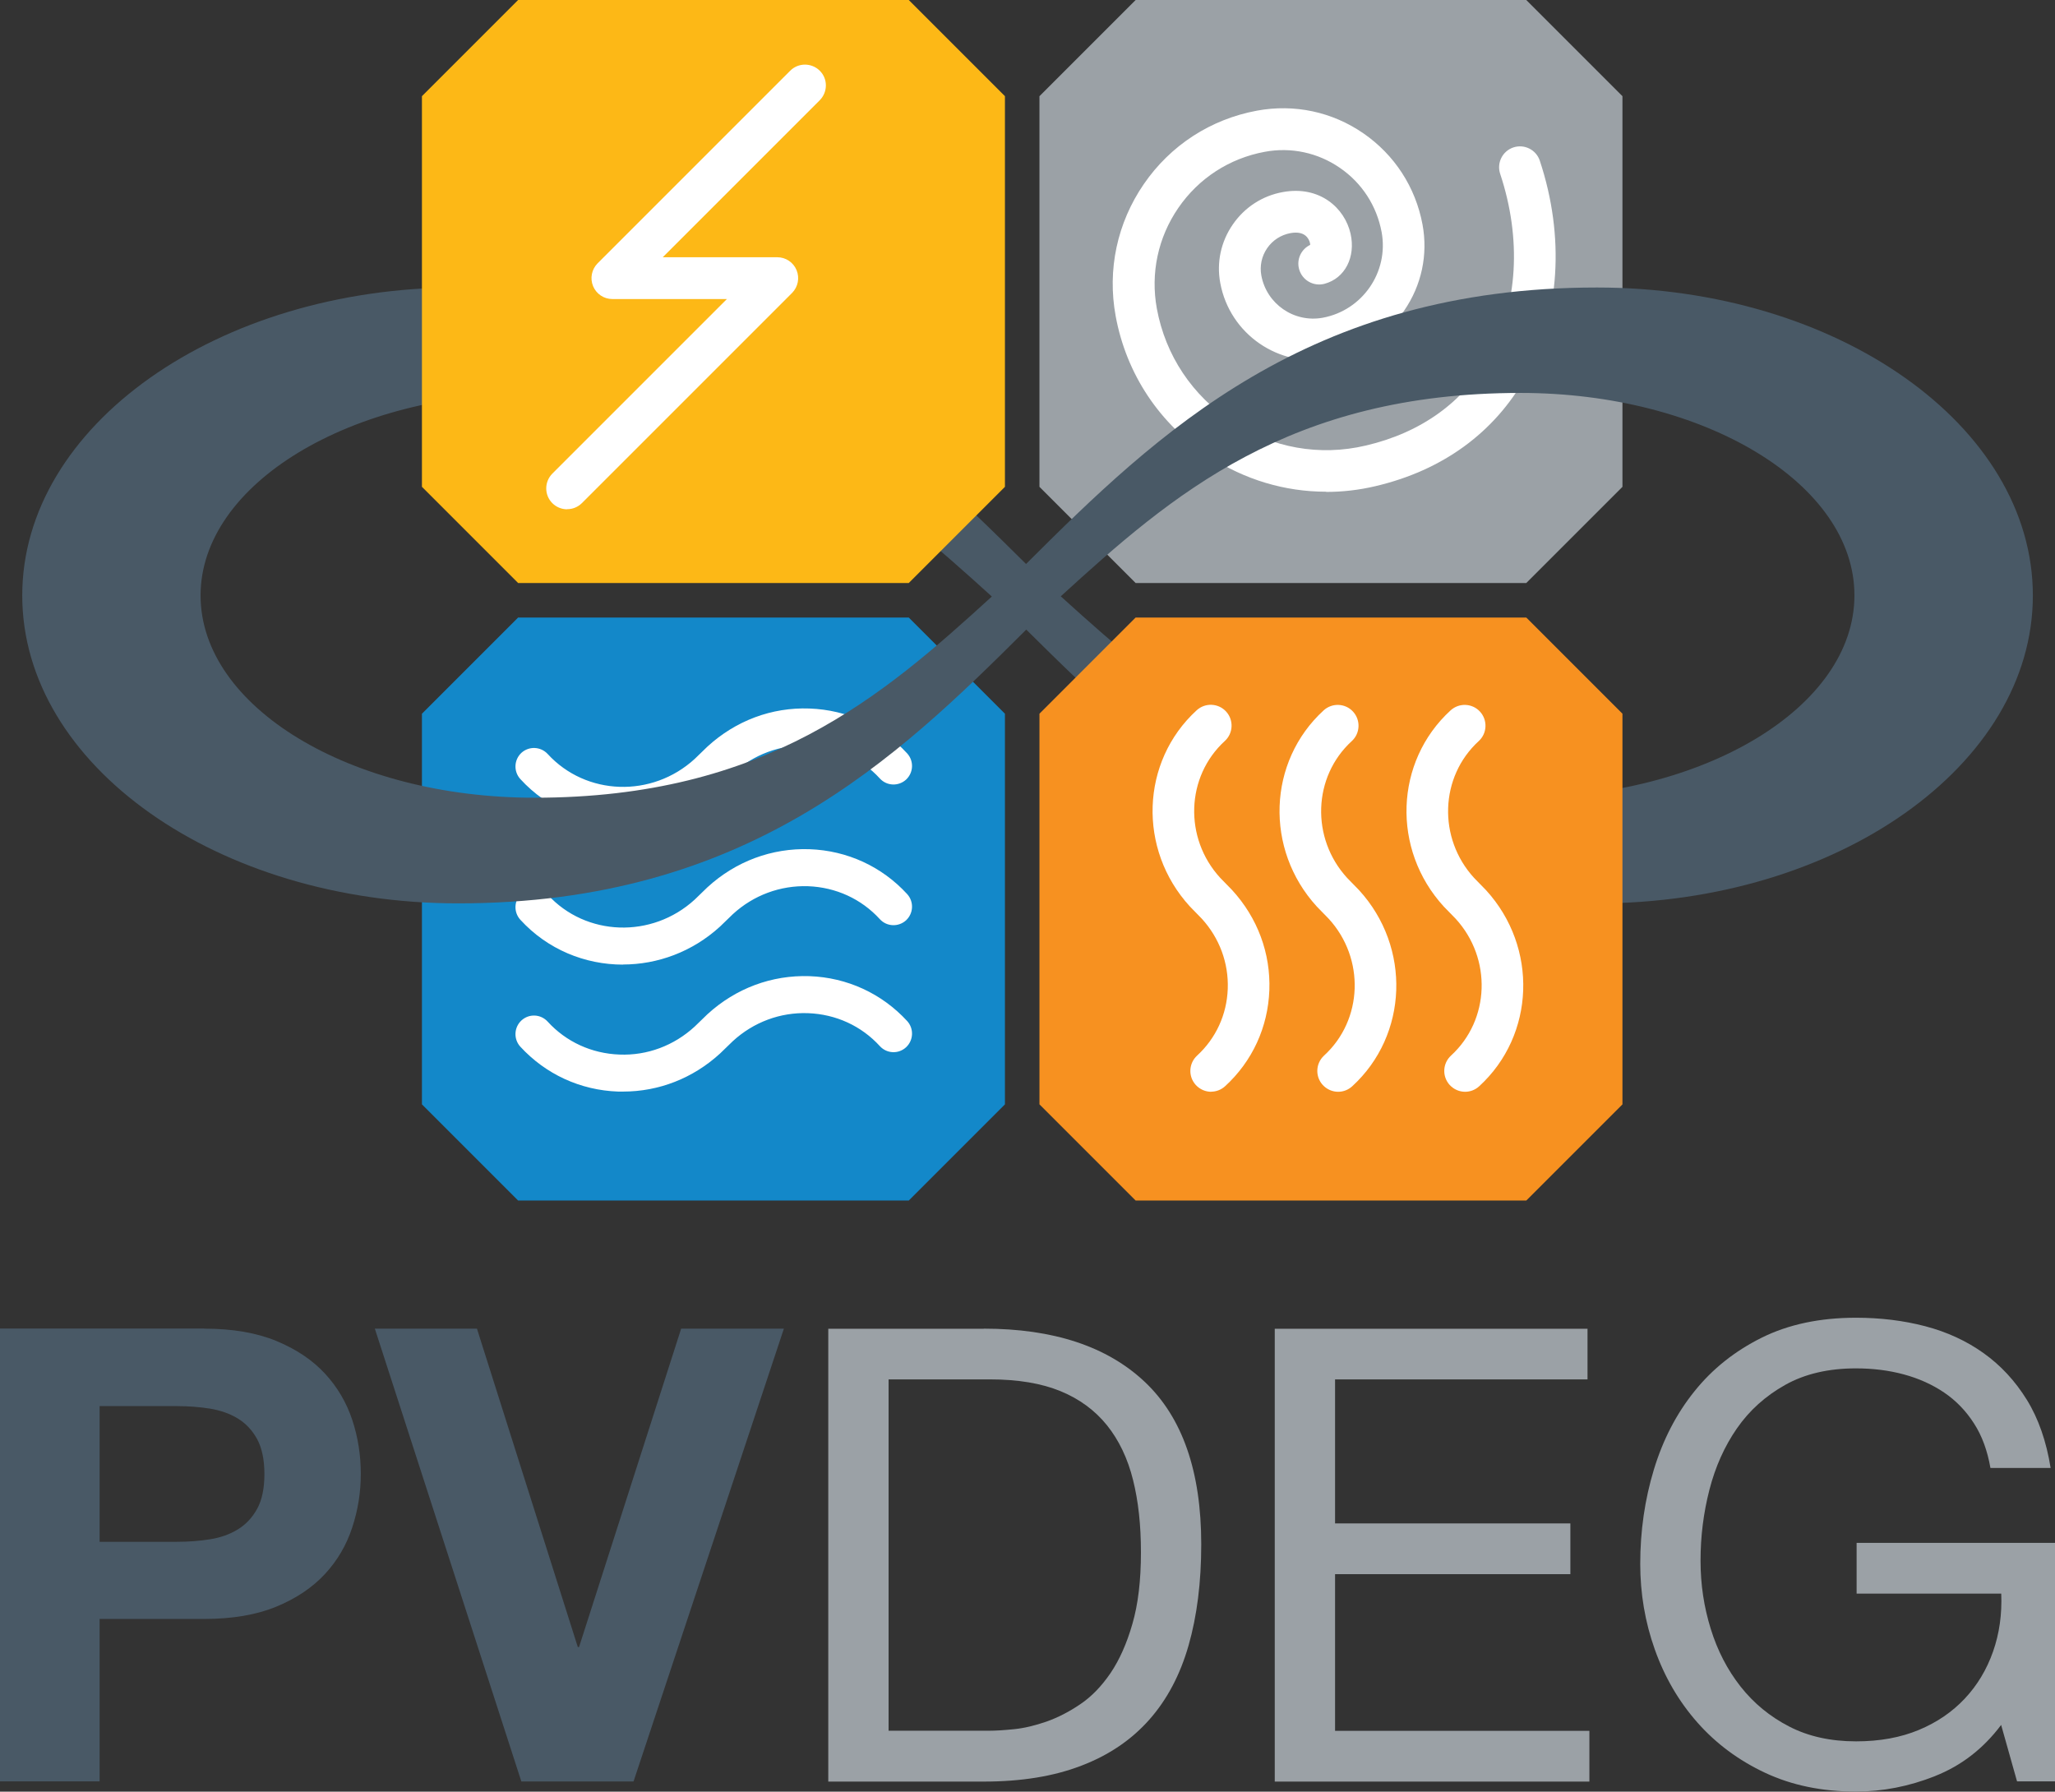<?xml version="1.0" encoding="UTF-8"?>
<svg id="Layer_1" data-name="Layer 1" xmlns="http://www.w3.org/2000/svg" viewBox="0 0 197.64 172.31">
  <rect x="0" y="0" width="197.64" height="172.31" fill="#333333" stroke="none"/>
  <defs>
    <style>
      .cls-1 {
        fill: #1388c9;
      }

      .cls-2 {
        fill: #f79120;
      }

      .cls-3 {
        fill: #fdb816;
      }

      .cls-4 {
        fill: #fff;
      }

      .cls-5 {
        fill: #495966;
      }

      .cls-6 {
        fill: #9ba1a6;
      }
    </style>
  </defs>
  <g>
    <path class="cls-6" d="M146.79,56.07h-37.57c-3.61-3.61-5.64-5.64-9.25-9.25V9.25c3.61-3.61,5.64-5.64,9.25-9.25h37.57c3.61,3.61,5.64,5.64,9.25,9.25v37.57c-3.61,3.61-5.64,5.64-9.25,9.25Z"/>
    <path class="cls-4" d="M127.54,47.29c-3.95,0-7.83-1.15-11.24-3.38-4.77-3.12-7.97-7.92-9-13.51-.82-4.45.14-8.96,2.71-12.7s6.44-6.24,10.89-7.06c3.59-.66,7.22.11,10.22,2.18,3,2.07,5.02,5.18,5.69,8.77.54,2.91-.09,5.85-1.77,8.29-1.68,2.44-4.2,4.08-7.11,4.61-4.92.91-9.66-2.35-10.57-7.27-.37-1.98.06-3.98,1.21-5.64,1.14-1.65,2.85-2.76,4.82-3.11,3.53-.64,5.94,1.53,6.5,4,.51,2.26-.54,4.29-2.49,4.82-1.07.29-2.17-.34-2.46-1.41-.26-.95.21-1.92,1.07-2.33,0-.19-.09-.49-.31-.75-.33-.38-.87-.51-1.59-.38-.91.17-1.71.68-2.24,1.45-.53.77-.73,1.71-.56,2.63.51,2.74,3.15,4.56,5.9,4.06,3.83-.71,6.37-4.4,5.67-8.23-.47-2.53-1.89-4.73-4.02-6.19-2.12-1.46-4.69-2.01-7.22-1.54-3.4.63-6.35,2.54-8.31,5.39-1.96,2.85-2.69,6.29-2.07,9.69.83,4.5,3.41,8.37,7.25,10.89,3.84,2.51,8.41,3.33,12.85,2.28,5.33-1.24,9.44-4.21,11.88-8.58,2.74-4.9,3.12-11.3,1.04-17.55-.35-1.05.22-2.19,1.27-2.54,1.05-.35,2.19.22,2.54,1.27,2.43,7.32,1.94,14.9-1.35,20.78-3.01,5.38-8.01,9.02-14.47,10.53-1.57.37-3.15.55-4.72.55Z"/>
    <path class="cls-1" d="M87.4,115.46h-37.57c-3.61-3.61-5.64-5.64-9.25-9.25v-37.57c3.61-3.61,5.64-5.64,9.25-9.25h37.57c3.61,3.61,5.64,5.64,9.25,9.25v37.57c-3.61,3.61-5.64,5.64-9.25,9.25Z"/>
    <g>
      <path class="cls-4" d="M59.91,79.24c-3.64,0-7.25-1.45-9.87-4.32-.66-.73-.61-1.85.11-2.52.73-.66,1.85-.61,2.52.11,3.69,4.03,10.03,4.24,14.14.48l1.23-1.19c2.73-2.5,6.19-3.79,9.81-3.66,3.63.13,6.96,1.66,9.4,4.32.66.73.61,1.85-.11,2.52-.73.66-1.85.62-2.52-.11-1.78-1.95-4.23-3.07-6.9-3.17-2.67-.1-5.25.86-7.24,2.69l-1.23,1.19c-2.67,2.44-6.02,3.65-9.34,3.65Z"/>
      <path class="cls-4" d="M59.91,92.77c-3.64,0-7.25-1.45-9.87-4.32-.66-.73-.61-1.85.11-2.52.73-.66,1.85-.61,2.52.11,3.69,4.03,10.03,4.24,14.14.48l1.23-1.19c2.73-2.5,6.19-3.78,9.81-3.66,3.63.13,6.96,1.66,9.4,4.32.66.73.61,1.85-.11,2.52-.73.66-1.85.62-2.52-.11-1.78-1.95-4.23-3.07-6.9-3.17-2.67-.09-5.25.86-7.24,2.69l-1.23,1.19c-2.67,2.44-6.02,3.65-9.34,3.65Z"/>
      <path class="cls-4" d="M59.93,104.98c-.16,0-.33,0-.49,0-3.63-.13-6.96-1.67-9.4-4.32-.66-.73-.61-1.85.11-2.52.73-.67,1.85-.62,2.52.11,1.78,1.95,4.23,3.07,6.9,3.17,2.68.11,5.25-.86,7.24-2.69l1.23-1.19c2.73-2.5,6.19-3.78,9.81-3.66,3.63.13,6.96,1.67,9.4,4.32.66.73.61,1.85-.11,2.52-.73.67-1.85.62-2.52-.11-1.78-1.95-4.23-3.07-6.9-3.17-2.67-.1-5.25.86-7.24,2.69l-1.23,1.19c-2.6,2.38-5.88,3.66-9.32,3.66Z"/>
    </g>
    <path class="cls-5" d="M153.58,27.65c-27.77,0-42.26,13.98-54.9,26.59-12.71-12.62-27.29-26.59-54.62-26.59-23.11,0-41.92,13.29-41.92,29.62s18.8,29.61,41.92,29.61c27.75,0,42.12-13.84,54.64-26.33,12.6,12.49,27.07,26.33,54.89,26.33,23.11,0,41.92-13.28,41.92-29.61s-18.8-29.62-41.92-29.62ZM178.35,57.26c0,10.73-14.41,19.45-32.12,19.45-22.3,0-33.56-9.71-44.21-19.36,10.67-9.74,21.96-19.56,44.21-19.56,17.71,0,32.12,8.73,32.12,19.46ZM95.39,57.37c-10.57,9.64-21.75,19.35-43.98,19.35-17.71,0-32.12-8.73-32.12-19.45s14.41-19.46,32.12-19.46c21.89,0,33.24,9.82,43.98,19.56Z"/>
    <path class="cls-2" d="M146.79,115.46h-37.57c-3.61-3.61-5.64-5.64-9.25-9.25v-37.57c3.61-3.61,5.64-5.64,9.25-9.25h37.57c3.61,3.61,5.64,5.64,9.25,9.25v37.57c-3.61,3.61-5.64,5.64-9.25,9.25Z"/>
    <path class="cls-3" d="M87.4,56.07h-37.57c-3.61-3.61-5.64-5.64-9.25-9.25V9.25c3.61-3.61,5.64-5.64,9.25-9.25h37.57c3.61,3.61,5.64,5.64,9.25,9.25v37.57c-3.61,3.61-5.64,5.64-9.25,9.25Z"/>
    <g>
      <path class="cls-4" d="M116.49,105c-.54,0-1.08-.22-1.48-.65-.75-.82-.69-2.08.12-2.83,1.81-1.66,2.86-3.94,2.95-6.42.09-2.49-.8-4.89-2.5-6.75l-1.14-1.17c-5.04-5.5-4.73-13.95.65-18.87.82-.75,2.09-.69,2.83.12.75.82.69,2.09-.12,2.83-3.75,3.43-3.95,9.34-.45,13.16l1.14,1.17c2.46,2.68,3.72,6.09,3.59,9.64-.13,3.56-1.64,6.84-4.25,9.23-.38.35-.87.53-1.35.53Z"/>
      <path class="cls-4" d="M128.7,105c-.54,0-1.08-.22-1.48-.65-.75-.82-.69-2.08.12-2.83,3.75-3.43,3.95-9.34.45-13.16l-1.14-1.17c-5.04-5.5-4.73-13.95.65-18.87.82-.75,2.09-.69,2.83.12.75.82.69,2.09-.12,2.83-3.75,3.43-3.95,9.34-.45,13.16l1.14,1.17c5.04,5.5,4.73,13.95-.65,18.87-.38.35-.87.53-1.35.53Z"/>
      <path class="cls-4" d="M140.91,105c-.54,0-1.08-.22-1.48-.65-.75-.82-.69-2.08.12-2.83,3.75-3.43,3.95-9.34.45-13.16l-1.14-1.17c-5.04-5.5-4.73-13.95.65-18.87.82-.75,2.09-.69,2.83.12.75.82.69,2.09-.12,2.83-3.75,3.43-3.95,9.34-.45,13.16l1.14,1.17c5.04,5.5,4.73,13.95-.65,18.87-.38.35-.87.53-1.35.53Z"/>
    </g>
    <path class="cls-4" d="M54.54,48.98c-.51,0-1.03-.2-1.42-.59-.78-.78-.78-2.05,0-2.84l16.79-16.79h-11.02c-.81,0-1.54-.49-1.85-1.24-.31-.75-.14-1.61.43-2.19l18.53-18.53c.78-.78,2.05-.78,2.84,0s.78,2.05,0,2.84l-15.1,15.1h11.02c.81,0,1.54.49,1.85,1.24.31.75.14,1.61-.43,2.19l-20.21,20.21c-.39.39-.9.59-1.42.59Z"/>
  </g>
  <g>
    <path class="cls-5" d="M19.64,127.78c2.72,0,5.04.4,6.95,1.19,1.91.79,3.47,1.84,4.67,3.14,1.2,1.3,2.07,2.79,2.62,4.45s.82,3.4.82,5.18-.27,3.47-.82,5.15c-.55,1.69-1.42,3.18-2.62,4.48-1.2,1.3-2.76,2.35-4.67,3.14-1.91.79-4.23,1.19-6.95,1.19h-10.06v15.62H0v-43.55h19.64ZM17.02,148.28c1.1,0,2.16-.08,3.17-.24,1.02-.16,1.91-.48,2.68-.95.77-.47,1.39-1.13,1.86-1.98.47-.85.7-1.97.7-3.35s-.24-2.5-.7-3.36c-.47-.85-1.09-1.51-1.86-1.98-.77-.47-1.67-.78-2.68-.95-1.02-.16-2.07-.24-3.17-.24h-7.44v13.05h7.44Z"/>
    <path class="cls-5" d="M50.14,171.33l-14.09-43.55h9.82l9.7,30.62h.12l9.82-30.62h9.88l-14.46,43.55h-10.8Z"/>
    <path class="cls-6" d="M94.61,127.78c6.71,0,11.87,1.71,15.49,5.12,3.62,3.42,5.43,8.62,5.43,15.62,0,3.66-.41,6.9-1.22,9.73-.81,2.83-2.07,5.21-3.78,7.14s-3.88,3.41-6.53,4.42c-2.64,1.02-5.77,1.53-9.39,1.53h-14.95v-43.55h14.95ZM95.1,166.45c.65,0,1.46-.05,2.44-.15.98-.1,2.01-.35,3.11-.73,1.1-.39,2.19-.95,3.26-1.68,1.08-.73,2.04-1.73,2.9-2.99.85-1.26,1.56-2.84,2.1-4.73.55-1.89.82-4.18.82-6.86s-.25-4.93-.76-6.98c-.51-2.05-1.34-3.8-2.5-5.25-1.16-1.44-2.65-2.54-4.48-3.29-1.83-.75-4.09-1.13-6.77-1.13h-9.76v33.79h9.64Z"/>
    <path class="cls-6" d="M152.68,127.78v4.88h-24.28v13.85h22.63v4.88h-22.63v15.07h24.46v4.88h-30.26v-43.55h30.07Z"/>
    <path class="cls-6" d="M186.11,170.81c-2.52,1-5.06,1.49-7.62,1.49-3.25,0-6.16-.6-8.72-1.8-2.56-1.2-4.74-2.82-6.53-4.85-1.79-2.03-3.15-4.37-4.09-7.02-.94-2.64-1.4-5.39-1.4-8.23,0-3.17.44-6.19,1.31-9.06.87-2.87,2.17-5.38,3.9-7.53,1.73-2.16,3.88-3.87,6.47-5.16,2.58-1.28,5.6-1.92,9.06-1.92,2.36,0,4.58.27,6.68.82,2.09.55,3.96,1.41,5.61,2.59,1.65,1.18,3.03,2.67,4.15,4.48,1.12,1.81,1.88,4,2.29,6.56h-5.79c-.29-1.67-.81-3.1-1.59-4.3-.77-1.2-1.73-2.19-2.87-2.96s-2.43-1.35-3.87-1.74c-1.44-.39-2.98-.58-4.61-.58-2.64,0-4.91.53-6.8,1.59-1.89,1.06-3.44,2.45-4.64,4.18-1.2,1.73-2.08,3.7-2.65,5.92-.57,2.22-.85,4.48-.85,6.8s.33,4.46.98,6.56c.65,2.1,1.61,3.95,2.87,5.55s2.82,2.89,4.67,3.84c1.85.96,4,1.43,6.44,1.43,2.28,0,4.29-.37,6.04-1.1,1.75-.73,3.22-1.74,4.42-3.02,1.2-1.28,2.1-2.78,2.71-4.51.61-1.73.87-3.59.79-5.58h-13.91v-4.88h19.09v22.94h-3.66l-1.53-5.43c-1.71,2.28-3.82,3.91-6.34,4.91Z"/>
  </g>
</svg>